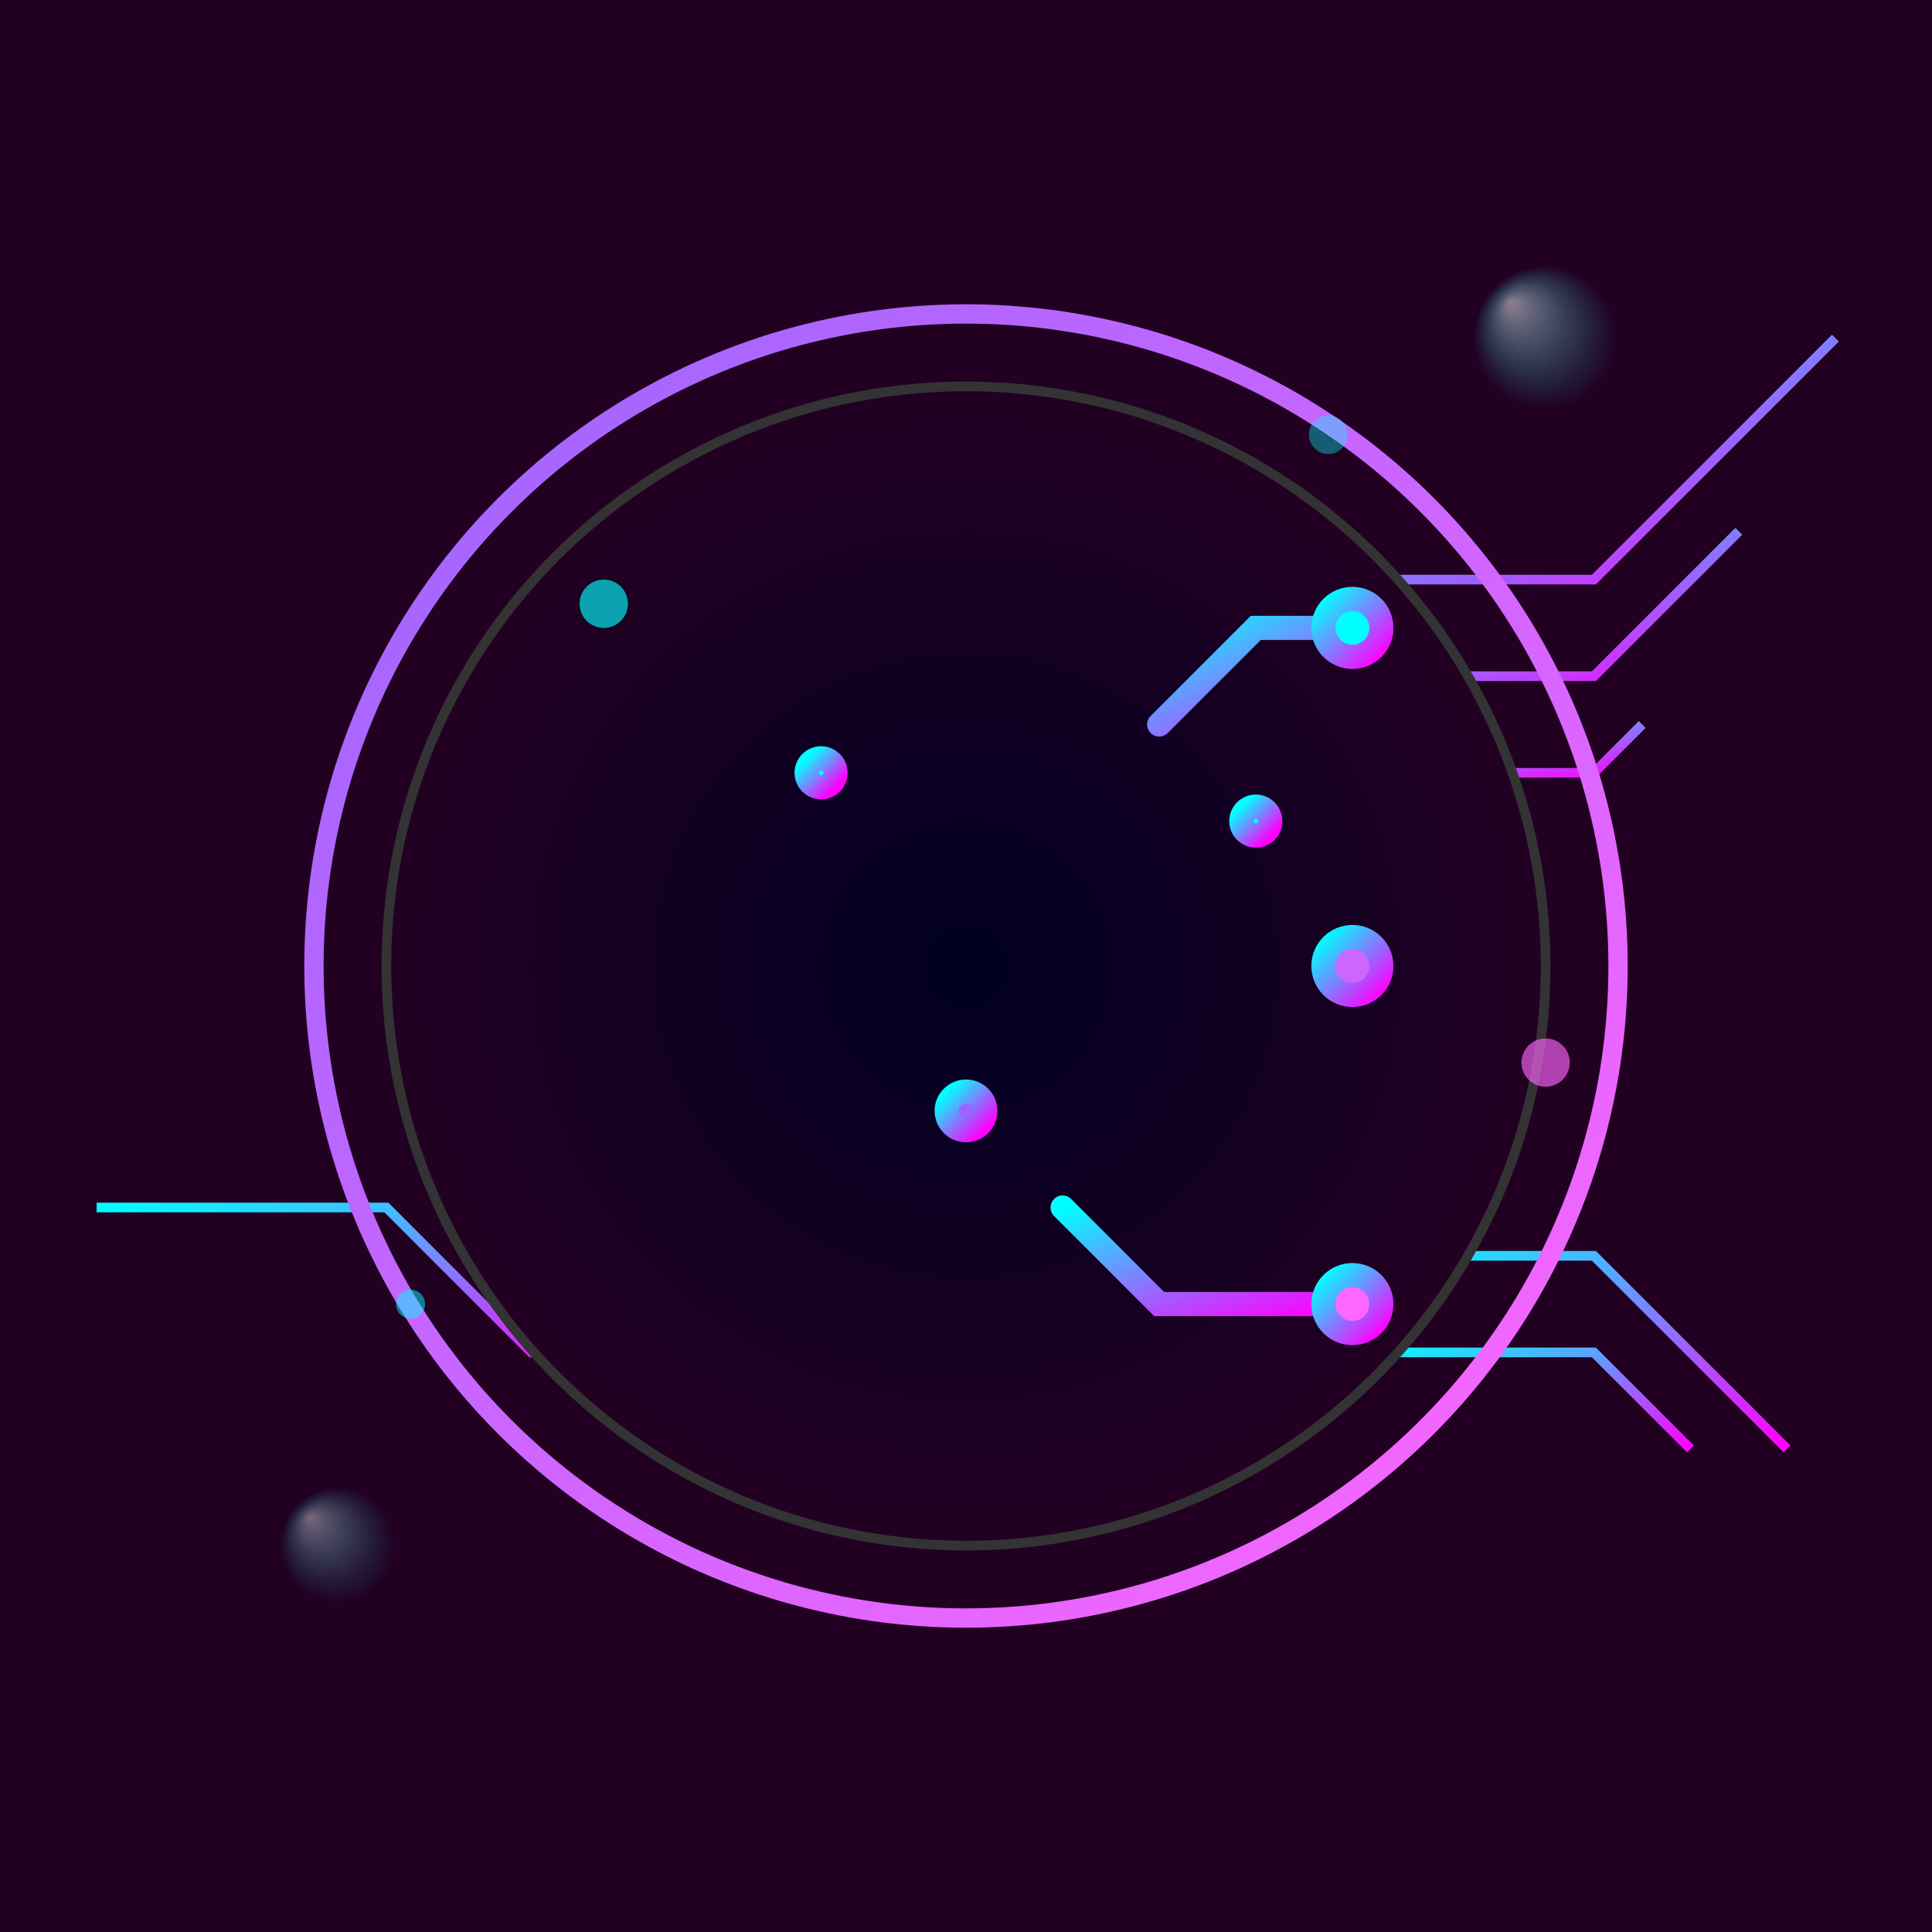 <?xml version="1.0" encoding="UTF-8" standalone="no"?>
<svg width="400" height="400" viewBox="0 0 400 400" xmlns="http://www.w3.org/2000/svg" xmlns:xlink="http://www.w3.org/1999/xlink">
  <!-- Definitions for gradients and filters -->
  <defs>
    <!-- Background glow effect -->
    <filter id="glow" x="-50%" y="-50%" width="200%" height="200%">
      <feGaussianBlur stdDeviation="10" result="blur"/>
      <feComposite in="SourceGraphic" in2="blur" operator="over"/>
    </filter>
    
    <!-- Circuit gradient -->
    <linearGradient id="circuitGradient" x1="0%" y1="0%" x2="100%" y2="100%">
      <stop offset="0%" stop-color="#00ffff" />
      <stop offset="100%" stop-color="#ff00ff" />
    </linearGradient>
    
    <!-- Outer ring gradient -->
    <linearGradient id="outerRingGradient" x1="0%" y1="0%" x2="100%" y2="100%">
      <stop offset="0%" stop-color="#9966ff" />
      <stop offset="100%" stop-color="#ff66ff" />
    </linearGradient>
    
    <!-- Inner circle gradient -->
    <radialGradient id="innerCircleGradient" cx="50%" cy="50%" r="50%" fx="50%" fy="50%">
      <stop offset="0%" stop-color="#000022" />
      <stop offset="100%" stop-color="#220022" />
    </radialGradient>
    
    <!-- Glow spots -->
    <radialGradient id="glowSpot" cx="50%" cy="50%" r="50%" fx="25%" fy="25%">
      <stop offset="0%" stop-color="#ffffff" stop-opacity="1" />
      <stop offset="100%" stop-color="#00ffff" stop-opacity="0" />
    </radialGradient>
  </defs>
  
  <!-- Dark background -->
  <rect x="0" y="0" width="400" height="400" fill="#220022" />
  
  <!-- External circuit lines -->
  <g stroke="url(#circuitGradient)" stroke-width="2" fill="none">
    <!-- Top left lines -->
    <path d="M20,150 L120,150" />
    <path d="M30,140 L120,140" />
    <path d="M40,130 L120,130" />
    
    <!-- Bottom left lines -->
    <path d="M20,250 L80,250 L110,280 L140,280" />
    
    <!-- Top right lines -->
    <path d="M280,120 L330,120 L380,70" />
    <path d="M280,140 L330,140 L360,110" />
    <path d="M280,160 L330,160 L340,150" />
    
    <!-- Bottom right lines -->
    <path d="M280,260 L330,260 L370,300" />
    <path d="M280,280 L330,280 L350,300" />
  </g>
  
  <!-- Outer glow ring -->
  <circle cx="200" cy="200" r="135" stroke="url(#outerRingGradient)" stroke-width="4" fill="none" filter="url(#glow)" />
  
  <!-- Inner black circle -->
  <circle cx="200" cy="200" r="120" fill="url(#innerCircleGradient)" stroke="#333" stroke-width="2" />
  
  <!-- Circuit paths inside the circle -->
  <g stroke="url(#circuitGradient)" stroke-width="5" fill="none" stroke-linecap="round">
    <!-- Left side vertical lines -->
    <path d="M140,150 L140,250" />
    <path d="M160,130 L160,270" />
    <path d="M180,110 L180,290" />
    
    <!-- Right side connections -->
    <path d="M140,150 L240,150" />
    <path d="M140,200 L260,200" />
    <path d="M140,250 L220,250" />
    
    <!-- Top circuit branch -->
    <path d="M240,150 L260,130 L280,130" />
    <circle cx="280" cy="130" r="6" fill="#00ffff" />
    
    <!-- Middle circuit branches -->
    <path d="M260,200 L280,200" />
    <circle cx="280" cy="200" r="6" fill="#cc66ff" />
    
    <!-- Bottom branches -->
    <path d="M220,250 L240,270 L280,270" />
    <circle cx="280" cy="270" r="6" fill="#ff66ff" />
    
    <!-- Small dots -->
    <circle cx="200" cy="230" r="4" fill="#9966ff" />
    <circle cx="260" cy="170" r="3" fill="#00ffff" />
    <circle cx="170" cy="160" r="3" fill="#00ffff" />
  </g>
  
  <!-- Glow highlights -->
  <circle cx="125" cy="125" r="5" fill="#00ffff" opacity="0.8" filter="url(#glow)" />
  <circle cx="320" cy="220" r="5" fill="#ff66ff" opacity="0.8" filter="url(#glow)" />
  <circle cx="275" cy="90" r="4" fill="#00ffff" opacity="0.6" filter="url(#glow)" />
  <circle cx="85" cy="270" r="3" fill="#00ffff" opacity="0.7" filter="url(#glow)" />
  
  <!-- Top-right bright spot -->
  <circle cx="320" cy="70" r="15" fill="url(#glowSpot)" opacity="0.5" />
  
  <!-- Bottom-left bright spot -->
  <circle cx="70" cy="320" r="12" fill="url(#glowSpot)" opacity="0.4" />
</svg>